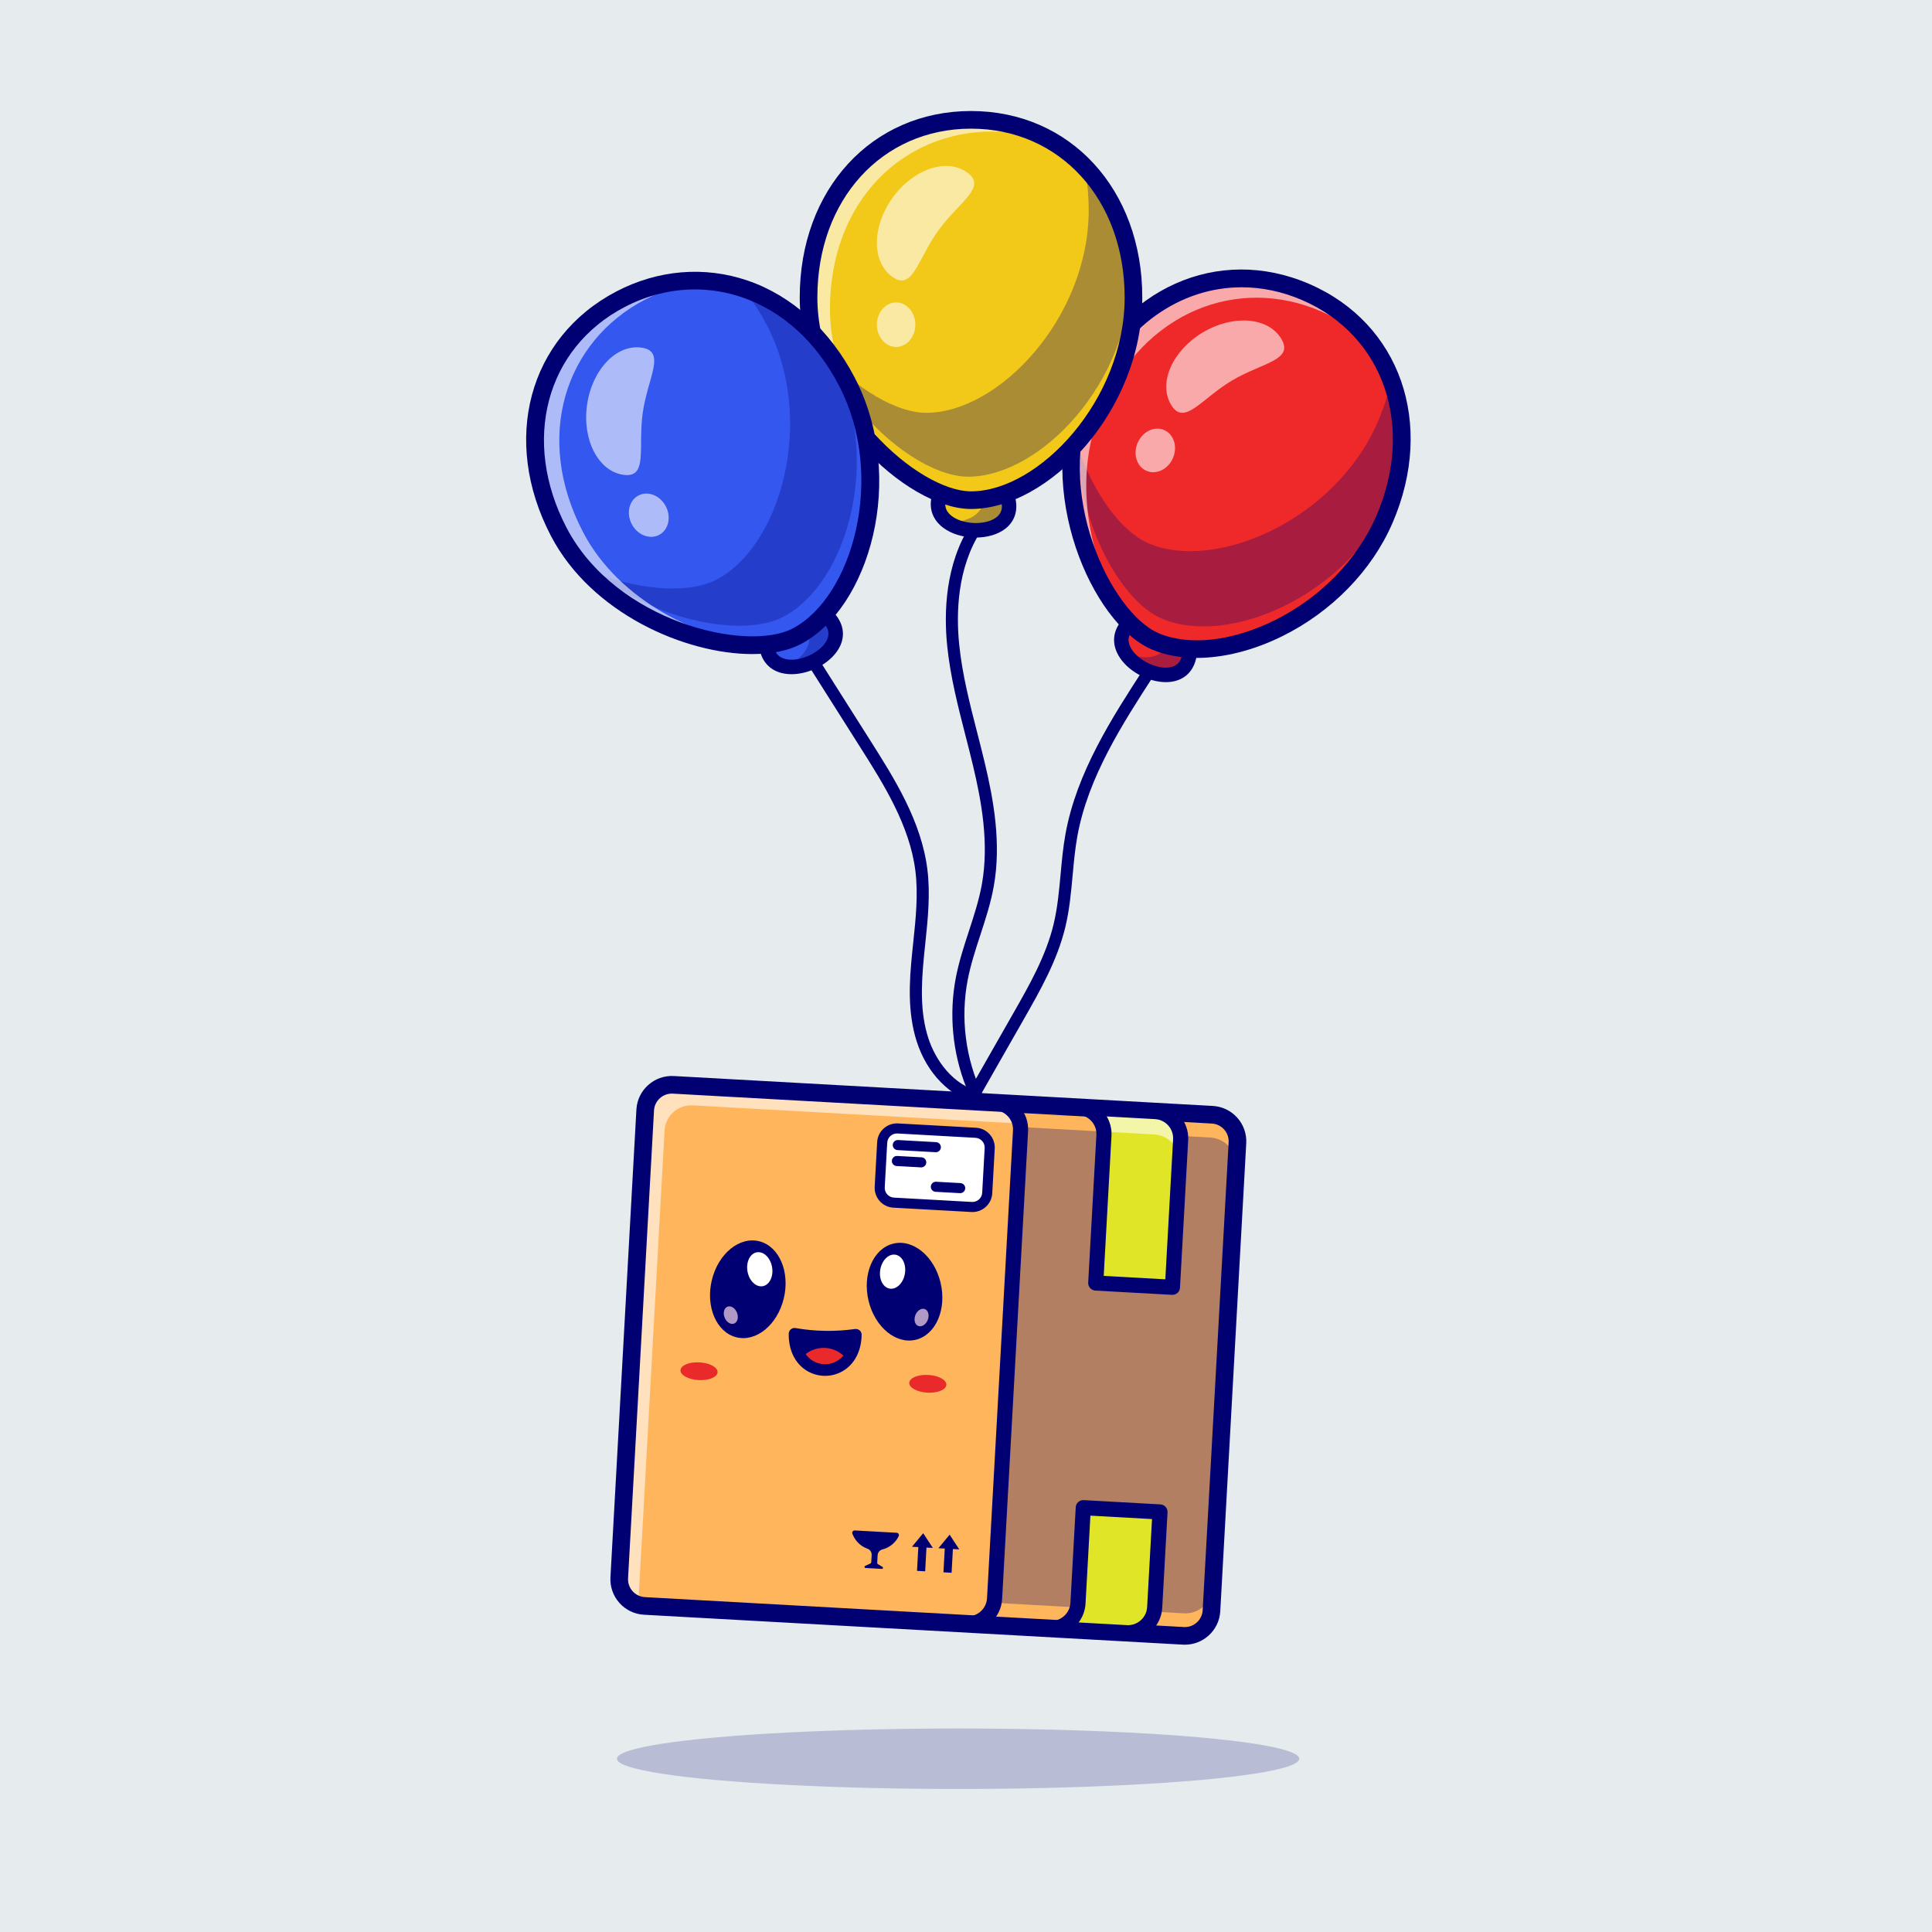 <svg version="1.1" id="Layer_1" xmlns="http://www.w3.org/2000/svg" xmlns:xlink="http://www.w3.org/1999/xlink" x="0px" y="0px"
	 viewBox="0 0 4000 4000" style="enable-background:new 0 0 4000 4000;" xml:space="preserve">
<g>
	<g>
		<rect style="fill:#E6EBED;" width="4000" height="4000"/>
	</g>
	<g>
		<g>
			<g>
				<path style="fill:#000073;" d="M2061.43,2323.271l-68.775-63.486l7.837-8.484c-28.584-72.073-36.191-152.178-21.309-228.357
					c6.348-32.503,16.704-64.192,26.719-94.839c10.391-31.792,21.138-64.666,27.031-97.666c15.088-84.5-0.801-171.25-18.34-244.966
					c-4.961-20.857-10.405-42.061-15.669-62.564c-15.454-60.205-31.435-122.456-37.861-185.706
					c-7.036-69.246-4.268-169.053,48.877-251.304l20.996,13.569c-49.209,76.16-51.631,169.941-45,235.205
					c6.235,61.382,21.983,122.71,37.207,182.019c5.288,20.608,10.762,41.919,15.771,62.993
					c18.135,76.218,34.526,166.135,18.628,255.146c-6.201,34.717-17.217,68.433-27.876,101.038
					c-9.78,29.927-19.897,60.874-25.947,91.865c-15.557,79.621-4.932,163.816,29.907,237.075L2061.43,2323.271z"/>
			</g>
			<g>
				<path style="fill:#000073;" d="M2013.315,2296.655l-21.719-12.388l106.162-186.118c33.311-58.389,67.749-118.765,83.608-184.597
					c8.105-33.628,11.357-69.155,14.502-103.513c2.5-27.258,5.078-55.444,10.059-83.057
					c22.993-127.59,96.665-241.309,161.665-341.641l20.986,13.594c-63.721,98.354-135.942,209.834-158.052,332.481
					c-4.78,26.543-7.314,54.18-9.761,80.903c-3.228,35.247-6.567,71.694-15.093,107.087
					c-16.694,69.282-52.026,131.225-86.196,191.13L2013.315,2296.655z"/>
			</g>
			<g>
				<path style="fill:#000073;" d="M2024.252,2284.91c-56.948-13.274-105.405-62.783-126.46-129.211
					c-19.233-60.667-15.015-124.607-9.551-179.78c0.835-8.389,1.719-16.789,2.603-25.195c5.142-48.769,10.454-99.197,4.37-147.722
					c-11.826-94.365-66.226-180.249-114.224-256.023l-109.292-172.556l21.123-13.379l109.292,172.556
					c49.395,77.988,105.386,166.382,117.905,266.292c6.445,51.387,0.976,103.274-4.312,153.452
					c-0.879,8.354-1.758,16.702-2.583,25.039c-6.479,65.378-7.51,119.265,8.496,169.763
					c14.429,45.505,50.454,98.933,108.306,112.419L2024.252,2284.91z"/>
			</g>
		</g>
		<g>
			<g>
				<path style="fill:#FFB55C;" d="M2560.797,2364.601l-53.746,968.521c-1.693,30.512-27.744,53.823-58.203,52.133l-1115.822-61.92
					c-30.46-1.69-53.823-27.743-52.129-58.255l53.746-968.521c1.69-30.46,27.792-53.768,58.252-52.078l1115.822,61.92
					C2539.176,2308.091,2562.487,2334.141,2560.797,2364.601z"/>
			</g>
			<g style="opacity:0.6;">
				<path style="fill:#FFFFFF;" d="M2111.623,2326.148l-677.459-37.594c-30.46-1.69-56.562,21.618-58.253,52.078l-53.746,968.521
					c-0.24,4.322,0.047,8.568,0.759,12.682c-25.354-6.16-43.528-29.731-42.028-56.755l53.746-968.521
					c1.69-30.46,27.792-53.768,58.252-52.078l671.004,37.236c-2.031,0.827-3.101,1.291-3.101,1.291
					C2086.05,2284.408,2106.4,2302.616,2111.623,2326.148z"/>
			</g>
			<g>
				<path style="fill:#000073;" d="M2453.164,3405.159c-1.382,0-2.769-0.039-4.16-0.115v-0.002l-1115.816-61.919
					c-40.469-2.246-71.563-36.995-69.316-77.461l53.745-968.535c2.246-40.464,37.012-71.538,77.461-69.319l1115.815,61.921
					c19.604,1.089,37.612,9.744,50.703,24.375c13.091,14.629,19.702,33.484,18.613,53.086l-53.75,968.535
					c-1.084,19.602-9.741,37.607-24.37,50.701C2488.496,3398.589,2471.259,3405.159,2453.164,3405.159z M2451.025,3368.594
					c9.858,0.564,19.36-2.781,26.719-9.37c7.363-6.589,11.724-15.652,12.271-25.52l53.75-968.535
					c0.547-9.868-2.783-19.358-9.37-26.721c-6.592-7.366-15.654-11.721-25.522-12.268l-1115.815-61.921
					c-20.488-1.104-37.861,14.524-38.994,34.89l-53.745,968.535c-1.128,20.369,14.526,37.861,34.893,38.992L2451.025,3368.594z"/>
			</g>
			<g>
				<path style="fill:#000073;" d="M2004.072,3377.629c-1.338,0-2.676-0.037-4.023-0.112l1.738-31.24
					c10.498,0.576,20.718-2.976,28.604-10.032c7.886-7.053,12.549-16.755,13.135-27.319l53.745-968.535
					c0.586-10.564-2.979-20.723-10.03-28.606c-7.055-7.883-16.758-12.546-27.319-13.132l1.729-31.24
					c18.911,1.047,36.279,9.397,48.906,23.508s19.004,32.295,17.954,51.204l-53.745,968.535c-1.05,18.906-9.4,36.274-23.511,48.904
					C2038.149,3371.294,2021.523,3377.629,2004.072,3377.629z"/>
			</g>
			<g style="opacity:0.3;">
				<path style="fill:#000073;" d="M2558.089,2413.389l-48.539,874.694c-1.693,30.512-27.744,53.823-58.204,52.132l-393.376-21.83
					c0.625-2.786,0.992-5.638,1.157-8.605l53.746-968.521c0.147-2.656,0.086-5.323-0.137-7.894l393.271,21.824
					C2536.468,2356.879,2559.783,2382.877,2558.089,2413.389z"/>
			</g>
			<g>
				<path style="fill:#E1E528;" d="M2444.392,2359.656l-16.955,305.536l-158.808-8.813l16.955-305.536
					c1.69-30.46-21.617-56.562-52.078-58.252l158.808,8.813C2422.774,2303.094,2446.083,2329.196,2444.392,2359.656z"/>
			</g>
			<g style="opacity:0.6;">
				<path style="fill:#FFFFFF;" d="M2444.392,2359.656l-2.626,47.33c1.69-30.46-21.617-56.562-52.078-58.252l-104.24-5.784
					c-2.316-26.974-24.137-48.815-51.941-50.358l158.808,8.813C2422.774,2303.094,2446.083,2329.196,2444.392,2359.656z"/>
			</g>
			<g>
				<path style="fill:#E1E528;" d="M2390.647,3328.162l10.979-197.844l-158.808-8.813l-10.979,197.844
					c-1.69,30.459-27.743,53.823-58.203,52.132l158.808,8.813C2362.904,3381.985,2388.957,3358.622,2390.647,3328.162z"/>
			</g>
			<g>
				<path style="fill:#000073;" d="M2427.451,2680.837c-0.293,0-0.586-0.007-0.884-0.024L2267.758,2672
					c-4.141-0.229-8.022-2.095-10.791-5.188c-2.764-3.091-4.189-7.156-3.96-11.299l16.958-305.537
					c1.211-21.819-15.537-40.554-37.329-41.765c-8.623-0.479-15.229-7.861-14.751-16.487c0.479-8.628,7.749-15.283,16.489-14.753
					l158.809,8.813c39.014,2.163,68.999,35.691,66.831,74.739l0,0l-16.958,305.537
					C2442.592,2674.392,2435.693,2680.837,2427.451,2680.837z M2285.117,2641.626l127.563,7.08l16.094-289.917
					c1.211-21.821-15.532-40.557-37.324-41.765l-100.156-5.559c7.012,11.729,10.723,25.601,9.912,40.244L2285.117,2641.626z"/>
			</g>
			<g>
				<path style="fill:#000073;" d="M2335.546,3396.025c-1.318,0-2.637-0.037-3.965-0.11l-158.735-8.809
					c-0.024-0.002-0.054-0.002-0.073-0.005h-0.005c-8.623-0.479-15.229-7.859-14.751-16.487c0.479-8.63,8.013-15.261,16.484-14.753
					l0.044,0.002c21.772,1.16,40.459-15.579,41.675-37.38l10.977-197.847c0.229-4.143,2.095-8.025,5.186-10.791
					c3.096-2.766,7.104-4.197,11.304-3.962l158.809,8.813c8.623,0.479,15.229,7.859,14.751,16.487l-10.977,197.844v0.002
					C2404.169,3366.746,2372.836,3396.025,2335.546,3396.025z M2233.159,3359.116l100.156,5.559
					c21.733,1.199,40.493-15.564,41.714-37.38l10.107-182.224l-127.563-7.08l-10.112,182.227
					C2246.65,3334.861,2241.425,3348.237,2233.159,3359.116z"/>
			</g>
			<g>
				<path style="fill:#000073;" d="M1856.448,3173.432l-86.73-4.813c-3.521-0.195-6.186,3.278-4.993,6.596
					c5.249,14.599,16.88,26.19,31.665,31.417c5.344,1.889,8.583,7.349,8.269,13.009l-0.828,14.927
					c-0.059,1.063-0.703,2.007-1.671,2.449l-11.08,5.064c-2.126,0.972-1.527,4.142,0.807,4.271l33.927,1.883
					c2.334,0.13,3.28-2.955,1.274-4.156l-9.532-5.736c-0.911-0.548-1.444-1.555-1.385-2.616l0.868-15.636
					c0.31-5.59,4.042-10.609,9.475-11.961c14.93-3.715,27.452-13.876,34.171-27.6
					C1862.232,3177.367,1859.964,3173.627,1856.448,3173.432z"/>
			</g>
			<g>
				<polygon style="fill:#000073;" points="1931.301,3204.758 1918.166,3204.029 1915.437,3253.219 1898.577,3252.283 
					1901.307,3203.094 1888.172,3202.365 1911.39,3174.327 				"/>
			</g>
			<g>
				<polygon style="fill:#000073;" points="1986.027,3207.795 1972.892,3207.066 1970.162,3256.256 1953.303,3255.32 
					1956.033,3206.131 1942.898,3205.402 1966.115,3177.364 				"/>
			</g>
			<g>
				<path style="fill:#FFFFFF;" d="M2011.655,2498.909l-161.411-8.957c-16.894-0.938-29.83-15.393-28.892-32.288l5.129-92.421
					c0.938-16.895,15.393-29.83,32.288-28.893l161.411,8.957c16.894,0.938,29.83,15.393,28.892,32.288l-5.129,92.421
					C2043.005,2486.911,2028.549,2499.846,2011.655,2498.909z"/>
			</g>
			<g>
				<path style="fill:#000073;" d="M2013.403,2509.387c-0.771,0-1.548-0.022-2.324-0.066l0,0l-161.411-8.958
					c-22.612-1.252-39.985-20.669-38.73-43.279l5.127-92.422c0.61-10.952,5.444-21.013,13.623-28.328
					c8.174-7.312,18.75-10.996,29.658-10.398l161.411,8.958c10.952,0.608,21.016,5.444,28.33,13.618
					c7.314,8.174,11.006,18.708,10.4,29.661l-5.132,92.422c-0.61,10.952-5.444,21.011-13.618,28.325
					C2033.144,2505.715,2023.515,2509.387,2013.403,2509.387z M2012.231,2488.496c11.182,0.591,20.679-7.93,21.294-19.058
					l5.132-92.422c0.303-5.388-1.519-10.571-5.117-14.595c-3.599-4.021-8.55-6.401-13.936-6.702l-161.411-8.958
					c-5.386-0.264-10.571,1.519-14.6,5.12c-4.023,3.599-6.401,8.547-6.699,13.938l-5.127,92.422
					c-0.303,5.388,1.519,10.571,5.117,14.595c3.599,4.021,8.55,6.401,13.936,6.702L2012.231,2488.496z"/>
			</g>
			<g>
				<g>
					<path style="fill:#000073;" d="M1754.137,2815.507c-25.363,29.416-71.538,27.896-94.868-3.752
						c-9.019-12.287-14.658-29.081-14.313-50.34c41.994,7.337,84.305,8.016,126.986,2.04
						C1771.574,2786.068,1764.613,2803.415,1754.137,2815.507z"/>
				</g>
				<g>
					<path style="fill:#EA2A2A;" d="M1754.137,2815.507c-25.363,29.416-71.538,27.896-94.868-3.752
						C1684.684,2782.342,1730.862,2783.809,1754.137,2815.507z"/>
				</g>
				<g>
					<path style="fill:#000073;" d="M1708.242,2848.55c-12.944,0-25.879-3.438-37.319-10.288
						c-24.653-14.771-38.481-42.854-37.93-77.053c0.059-3.506,1.646-6.812,4.351-9.045c2.7-2.236,6.245-3.171,9.702-2.571
						c40.513,7.08,81.978,7.744,123.223,1.978c3.452-0.481,6.978,0.571,9.6,2.891c2.627,2.322,4.102,5.674,4.048,9.175
						c-0.552,34.199-15.274,61.826-40.396,75.793C1732.578,2845.515,1720.405,2848.55,1708.242,2848.55z M1657.758,2775.527
						c2.598,19.019,11.401,33.728,25.488,42.166c14.849,8.904,33.486,9.204,48.623,0.784c14.355-7.983,23.628-22.41,26.836-41.345
						C1724.926,2780.654,1691.098,2780.112,1657.758,2775.527z"/>
				</g>
			</g>
			<g>
				
					<ellipse transform="matrix(0.055 -0.999 0.999 0.055 -1049.026 4625.565)" style="fill:#EA2A2A;" cx="1920.167" cy="2867.208" rx="18.361" ry="38.441"/>
			</g>
			<g>
				
					<ellipse transform="matrix(0.055 -0.999 0.999 0.055 -1470.343 4127.63)" style="fill:#EA2A2A;" cx="1446.346" cy="2840.914" rx="18.361" ry="38.441"/>
			</g>
			<g>
				<path style="fill:#000073;" d="M1937.582,2385.537c-0.195,0-0.391-0.005-0.586-0.017l-78.809-4.373
					c-5.752-0.317-10.156-5.239-9.839-10.991c0.322-5.75,5.347-10.19,10.991-9.834l78.809,4.373
					c5.752,0.317,10.156,5.239,9.839,10.991C1947.68,2381.24,1943.076,2385.537,1937.582,2385.537z"/>
			</g>
			<g>
				<path style="fill:#000073;" d="M1907.328,2416.936c-0.195,0-0.391-0.005-0.586-0.017l-50.386-2.795
					c-5.752-0.317-10.156-5.239-9.839-10.991c0.318-5.75,5.327-10.173,10.991-9.834l50.386,2.795
					c5.752,0.317,10.156,5.239,9.839,10.991C1917.426,2412.639,1912.822,2416.936,1907.328,2416.936z"/>
			</g>
			<g>
				<path style="fill:#000073;" d="M1987.988,2470.315c-0.195,0-0.391-0.005-0.586-0.017l-50.386-2.795
					c-5.752-0.317-10.156-5.239-9.839-10.991c0.317-5.752,5.303-10.151,10.991-9.834l50.386,2.795
					c5.752,0.317,10.156,5.239,9.839,10.991C1998.085,2466.018,1993.481,2470.315,1987.988,2470.315z"/>
			</g>
			<g>
				<g>
					<g>
						<g>
							<path style="fill:#000072;" d="M1572.282,2569.997c-41.114-10.558-85.204,25.346-98.478,80.193
								c-13.274,54.847,9.295,107.868,50.41,118.426c41.113,10.558,85.204-25.345,98.478-80.192
								C1635.966,2633.577,1613.396,2580.555,1572.282,2569.997z"/>
						</g>
					</g>
				</g>
				<g>
					<g>
						<g>
							<path style="fill:#FFFFFF;" d="M1566.221,2592.892c-13.954,2.991-22.215,21.063-18.451,40.363
								c3.764,19.301,18.127,32.521,32.082,29.529c13.954-2.991,22.215-21.062,18.45-40.362
								C1594.538,2603.121,1580.176,2589.9,1566.221,2592.892z"/>
						</g>
					</g>
				</g>
				<g>
					<g>
						<g>
							<path style="fill:#B199C5;" d="M1505.473,2705.665c-6.858,3.285-9.026,13.629-4.845,23.103
								c4.181,9.474,13.13,14.491,19.986,11.205c6.857-3.284,9.026-13.629,4.845-23.102
								C1521.278,2707.397,1512.328,2702.38,1505.473,2705.665z"/>
						</g>
					</g>
				</g>
			</g>
			<g>
				<g>
					<g>
						<g>
							<path style="fill:#000072;" d="M1848.75,2574.99c41.114-10.558,85.204,25.346,98.478,80.193
								c13.274,54.847-9.295,107.868-50.41,118.426c-41.113,10.558-85.204-25.345-98.478-80.192
								C1785.066,2638.57,1807.636,2585.548,1848.75,2574.99z"/>
						</g>
					</g>
				</g>
				<g>
					<g>
						<g>
							<path style="fill:#FFFFFF;" d="M1854.811,2597.885c13.954,2.991,22.215,21.063,18.451,40.363
								c-3.764,19.301-18.127,32.521-32.082,29.529c-13.954-2.991-22.215-21.062-18.45-40.362
								C1826.494,2608.114,1840.857,2594.893,1854.811,2597.885z"/>
						</g>
					</g>
				</g>
				<g>
					<g>
						<g>
							<path style="fill:#B199C5;" d="M1915.56,2710.657c6.858,3.285,9.026,13.629,4.845,23.103
								c-4.181,9.474-13.129,14.491-19.986,11.205c-6.857-3.284-9.026-13.629-4.845-23.102
								C1899.754,2712.39,1908.704,2707.373,1915.56,2710.657z"/>
						</g>
					</g>
				</g>
			</g>
		</g>
		<g>
			<g>
				<path style="fill:#EF2929;" d="M2866.324,1075.401c-88.453,204.931-337.538,311.539-475.177,252.131
					c-112.192-48.425-230.913-313.786-142.46-518.718s283.955-277.868,454.511-204.252S2954.777,870.47,2866.324,1075.401z"/>
			</g>
			<g style="opacity:0.3;">
				<path style="fill:#000073;" d="M2880.175,1028.443c-88.449,204.921-337.525,311.545-475.177,252.131
					c-83.597-36.082-170.765-192.586-173.258-354.856c32.755,97.291,90.149,174.999,145.975,199.095
					c137.652,59.414,386.707-47.162,475.177-252.131c11.159-25.854,19.641-51.558,25.553-76.838c0.721-2.983,1.372-5.94,2.023-8.896
					c0.19,0.479,0.333,0.938,0.523,1.418c23.654,62.578,28.693,134.729,10.817,210.621c-0.089,0.075-0.131,0.171-0.124,0.287
					C2888.189,1008.956,2884.391,1018.676,2880.175,1028.443z"/>
			</g>
			<g style="opacity:0.6;">
				<path style="fill:#FFFFFF;" d="M2279.817,848.549c-63.898,148.041-19.695,327.633,52.093,434.104
					c-88.625-96.017-155.944-305.352-83.222-473.837c88.449-204.921,283.967-277.863,454.511-204.253
					c61.189,26.411,110.808,68.047,145.246,120.115c-30.905-33.673-69.447-61.1-114.118-80.381
					C2563.784,570.685,2368.266,643.627,2279.817,848.549z"/>
			</g>
			<g>
				<path style="fill:#EF2929;" d="M2338.353,1289.444c-74.582,73.04,123.972,170.101,125.266,54.068"/>
			</g>
			<g style="opacity:0.3;">
				<path style="fill:#000073;" d="M2328.875,1349.955c36.321,17.835,81.175,16.691,91.102-25.258l43.617,18.826
					C2462.679,1427.758,2357.643,1399.632,2328.875,1349.955z"/>
			</g>
			<g>
				<path style="fill:#000073;" d="M2477.861,1362.112c-34.351,0-66.274-5.879-93.945-17.822
					c-122.656-52.942-244.443-328.498-151.988-542.71c88.614-205.295,289.854-295.203,478.501-213.774
					c188.652,81.426,261.26,289.531,172.651,494.829c-42.383,98.196-125.415,183.601-227.798,234.314
					C2595.024,1346.795,2533.295,1362.112,2477.861,1362.112z M2570.781,594.785c-126.924,0-244.814,81.038-305.337,221.262
					c-87.08,201.753,34.243,452.129,132.935,494.727c62.617,27.029,152.593,17.104,240.698-26.536
					c94.761-46.936,171.479-125.691,210.488-216.072c80.229-185.876,15.63-373.804-153.599-446.846
					C2654.399,603.381,2612.104,594.785,2570.781,594.785z"/>
			</g>
			<g>
				<path style="fill:#000073;" d="M2413.813,1412.271c-37.061,0.002-80.176-23.237-98.438-55.662
					c-15.146-26.895-10.596-55.281,12.485-77.883l20.986,21.436c-13.369,13.093-15.767,26.743-7.329,41.726
					c14.756,26.206,57.075,45.894,83.838,39.048c15.415-3.953,23.022-16.248,23.262-37.59l30,0.337
					c-0.391,34.78-17.09,58.95-45.815,66.314C2426.777,1411.538,2420.39,1412.271,2413.813,1412.271z"/>
			</g>
			<g style="opacity:0.6;">
				<path style="fill:#FFFFFF;" d="M2549.811,788.347c-62.977,37.783-98.215,94.773-125.16,49.862
					c-26.945-44.911,2.266-111.948,65.243-149.732c62.977-37.783,135.873-32.005,162.818,12.907
					C2679.657,746.296,2612.789,750.564,2549.811,788.347z"/>
			</g>
			<g style="opacity:0.6;">
				
					<ellipse transform="matrix(0.396 -0.918 0.918 0.396 588.357 2759.816)" style="fill:#FFFFFF;" cx="2392.738" cy="932.522" rx="46.064" ry="39.812"/>
			</g>
		</g>
		<g>
			<g>
				<path style="fill:#F2C819;" d="M2346.722,615.753c0,223.206-186.445,419.794-336.357,419.794
					c-122.197,0-336.357-196.589-336.357-419.794s150.592-367.646,336.357-367.646S2346.722,392.547,2346.722,615.753z"/>
			</g>
			<g style="opacity:0.3;">
				<path style="fill:#000073;" d="M2340.831,567.151c0,223.195-186.43,419.794-336.357,419.794
					c-91.051,0-233.103-109.146-299.697-257.143c68.628,76.345,152.117,124.947,212.922,124.947
					c149.926,0,336.357-196.547,336.357-419.794c0-28.16-2.398-55.12-6.988-80.673c-0.521-3.025-1.095-5.997-1.668-8.969
					c0.364,0.365,0.677,0.73,1.043,1.095c46.516,48.081,79.735,112.328,93.397,189.09c-0.052,0.104-0.052,0.208,0,0.313
					C2340.466,546.083,2340.831,556.513,2340.831,567.151z"/>
			</g>
			<g style="opacity:0.6;">
				<path style="fill:#FFFFFF;" d="M1718.336,639.898c0,161.242,111.754,308.614,219.857,377.919
					c-119.419-53.035-264.183-218.553-264.183-402.063c0-223.195,150.604-367.646,336.357-367.646
					c66.646,0,128.702,18.565,180.955,52.722c-41.719-18.669-87.974-28.577-136.628-28.577
					C1868.941,272.252,1718.336,416.703,1718.336,639.898z"/>
			</g>
			<g>
				<path style="fill:#F2C819;" d="M1946.8,1021.499c-39.531,96.616,181.231,107.046,136.436,0"/>
			</g>
			<g style="opacity:0.3;">
				<path style="fill:#000073;" d="M1962.078,1080.812c40.415,1.982,81.143-16.844,73.633-59.293h47.507
					C2115.759,1099.22,2008.177,1115.021,1962.078,1080.812z"/>
			</g>
			<g>
				<path style="fill:#000073;" d="M2010.366,1053.799c-133.594,0-354.609-204.734-354.609-438.047
					c0-223.604,149.136-385.896,354.609-385.896s354.609,162.292,354.609,385.896
					C2364.975,851.665,2169.99,1053.799,2010.366,1053.799z M2010.366,266.36c-184.321,0-318.105,146.941-318.105,349.392
					c0,219.746,210.61,401.543,318.105,401.543c140.22,0,318.106-189.058,318.106-401.543
					C2328.471,413.301,2194.687,266.36,2010.366,266.36z"/>
			</g>
			<g>
				<path style="fill:#000073;" d="M2020.175,1112.947c-24.619,0-49.8-6.943-67.851-20.679
					c-24.566-18.689-31.636-46.555-19.404-76.45l27.764,11.362c-7.085,17.319-3.877,30.801,9.805,41.213
					c23.931,18.206,70.596,19.534,92.446,2.627c12.593-9.736,14.707-24.043,6.465-43.73l27.676-11.582
					c13.428,32.088,7.676,60.898-15.786,79.041C2065.556,1106.919,2043.11,1112.944,2020.175,1112.947z"/>
			</g>
			<g style="opacity:0.6;">
				<path style="fill:#FFFFFF;" d="M1942.369,477.631c-42.848,59.647-52.617,125.935-95.153,95.379
					c-42.536-30.557-42.283-103.681,0.565-163.328c42.848-59.647,112.066-83.229,154.602-52.672S1985.217,417.984,1942.369,477.631z
					"/>
			</g>
			<g style="opacity:0.6;">
				<ellipse style="fill:#FFFFFF;" cx="1855.29" cy="672.247" rx="39.812" ry="46.064"/>
			</g>
		</g>
		<g>
			<g>
				<path style="fill:#3357EF;" d="M1753.119,789.695c103.321,197.852,29.055,458.415-103.829,527.809
					c-108.317,56.565-389.151-18.559-492.472-216.411c-103.321-197.852-36.696-395.594,127.968-481.584
					S1649.797,591.843,1753.119,789.695z"/>
			</g>
			<g style="opacity:0.3;">
				<path style="fill:#000073;" d="M1725.399,749.34c103.317,197.843,29.068,458.409-103.829,527.809
					c-80.709,42.147-257.149,11.154-384.686-89.206c96.173,35.906,192.677,40.34,246.574,12.193
					c132.896-69.401,207.169-329.92,103.829-527.809c-13.035-24.961-27.641-47.749-43.538-68.275
					c-1.862-2.44-3.747-4.809-5.63-7.179c0.492,0.155,0.938,0.333,1.431,0.488c63.489,21.087,122.674,62.659,170.318,124.378
					c0.002,0.117,0.05,0.209,0.145,0.277C1715.323,730.834,1720.474,739.911,1725.399,749.34z"/>
			</g>
			<g style="opacity:0.6;">
				<path style="fill:#FFFFFF;" d="M1207.287,1101.976c74.639,142.927,241.916,221.828,369.822,233.22
					c-130.404,8.268-335.343-71.439-420.289-234.104c-103.317-197.842-36.685-395.6,127.968-481.584
					c59.076-30.85,122.676-43.12,184.805-37.03c-45.622,2.763-91.21,15.392-134.337,37.914
					C1170.602,706.376,1103.97,904.133,1207.287,1101.976z"/>
			</g>
			<g>
				<path style="fill:#3357EF;" d="M1586.443,1334.476c9.683,103.94,210.196,10.995,120.939-63.156"/>
			</g>
			<g style="opacity:0.3;">
				<path style="fill:#000073;" d="M1627.44,1379.98c36.742-16.951,64.129-52.492,37.823-86.642l42.111-21.991
					C1772.186,1325.158,1684.138,1388.964,1627.44,1379.98z"/>
			</g>
			<g>
				<path style="fill:#000073;" d="M1557.499,1354.165c-138.037,0-332.788-83.635-416.86-244.622
					c-103.506-198.208-46.436-411.101,135.698-506.213c86.001-44.914,182.427-52.883,271.519-22.441
					c91.694,31.336,170.332,102.488,221.44,200.357c109.204,209.116,29.937,478.547-111.558,552.439
					C1631.503,1347.385,1596.791,1354.165,1557.499,1354.165z M1438.808,599.231c-49.546,0-99.219,12.248-145.576,36.457
					c-163.384,85.32-213.95,277.5-120.239,456.956c101.724,194.785,372.559,258.435,467.852,208.682
					c124.287-64.907,194.453-314.834,96.099-503.181c-47.432-90.83-116.899-154.011-200.889-182.712
					C1504.37,604.604,1471.616,599.231,1438.808,599.231z"/>
			</g>
			<g>
				<path style="fill:#000073;" d="M1638.764,1395.854c-4.99,0-9.898-0.391-14.668-1.206c-30.425-5.195-49.59-26.621-52.588-58.782
					l29.873-2.783c1.733,18.635,10.815,29.099,27.768,31.995c29.614,5.061,71.611-15.361,83.159-40.466
					c6.655-14.456,1.904-28.115-14.512-41.753l19.17-23.076c26.758,22.226,34.99,50.427,22.598,77.368
					C1724.233,1370.483,1678.979,1395.854,1638.764,1395.854z"/>
			</g>
			<g style="opacity:0.6;">
				<path style="fill:#FFFFFF;" d="M1330.758,854.436c-10.371,72.706,11.655,135.987-40.194,128.591s-85.474-72.331-75.103-145.037
					c10.371-72.706,60.81-125.65,112.659-118.255S1341.129,781.73,1330.758,854.436z"/>
			</g>
			<g style="opacity:0.6;">
				
					<ellipse transform="matrix(0.886 -0.463 0.463 0.886 -341.407 743.207)" style="fill:#FFFFFF;" cx="1343.658" cy="1067.255" rx="39.812" ry="46.064"/>
			</g>
		</g>
	</g>
	<g style="opacity:0.2;">
		<ellipse style="fill:#000073;" cx="1983.658" cy="3641.254" rx="706.342" ry="62.575"/>
	</g>
</g>
</svg>
